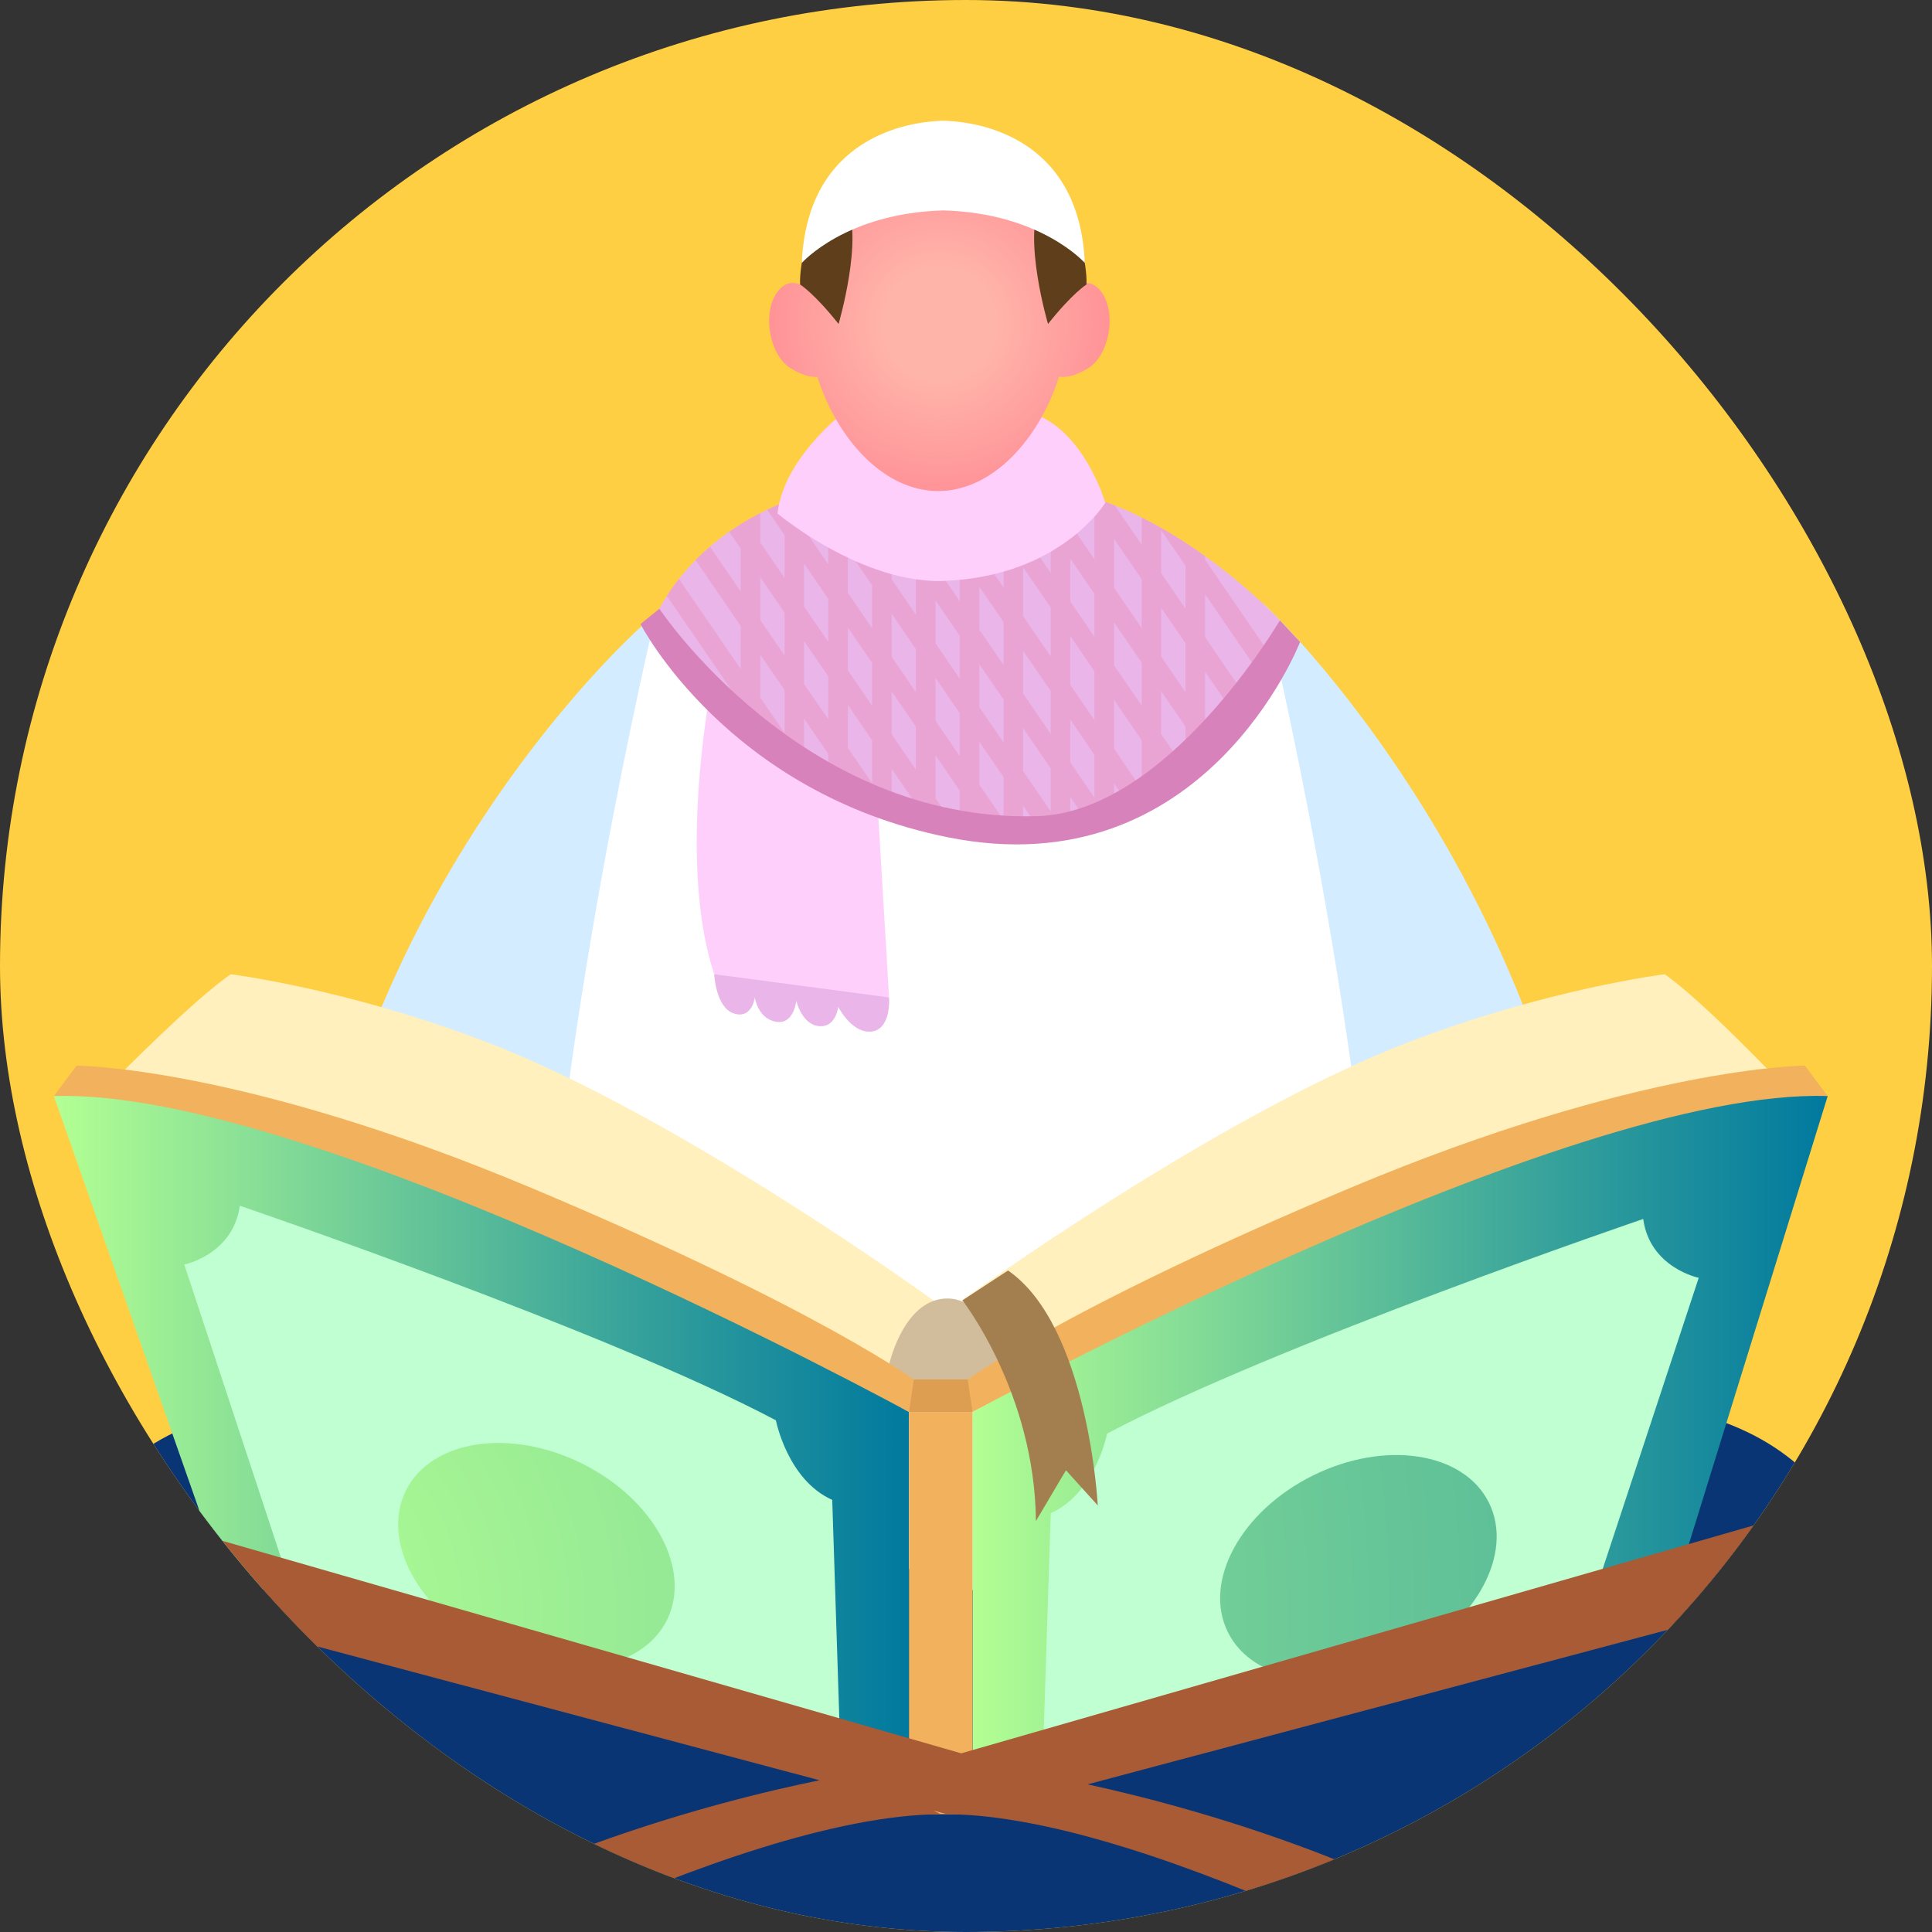 <svg width="80" height="80" viewBox="0 0 80 80" fill="none" xmlns="http://www.w3.org/2000/svg">
<rect x="0" y="0" width="80" height="80" fill="#333333" stroke="none"/>
<g clip-path="url(#clip0_1972_12555)">
<rect width="80" height="80" rx="40" fill="#FFCF43"/>
<path d="M26.632 25.871C26.632 25.871 12.021 38.691 12.385 59.143L23.09 60.927C23.09 60.927 31.436 20.413 26.632 25.871Z" fill="#D4ECFF"/>
<path d="M52.651 25.334C52.651 25.334 66.674 38.692 66.311 59.144L55.605 60.928C55.605 60.928 47.848 19.876 52.651 25.334Z" fill="#D4ECFF"/>
<path d="M57.199 57.632C56.787 43.495 52.464 25.516 52.464 25.516C51.67 24.43 46.268 23.977 42.166 23.79V23.658C42.166 23.658 41.219 23.663 39.801 23.703C38.382 23.663 37.436 23.658 37.436 23.658V23.79C33.334 23.977 27.932 24.43 27.138 25.516C27.138 25.516 22.814 43.495 22.403 57.632C22.121 67.316 31.5 69.657 37.436 70.171V70.259C37.436 70.259 38.358 70.327 39.801 70.298C41.244 70.327 42.166 70.259 42.166 70.259V70.171C48.102 69.657 57.481 67.316 57.199 57.632Z" fill="white"/>
<path d="M29.952 25.84C29.952 25.84 27.744 34.761 29.574 40.342C29.574 40.342 33.898 41.097 36.814 41.303L36.174 30.506L29.952 25.84Z" fill="#FFCFFC"/>
<path d="M52.996 25.682C52.996 25.682 52.805 26.143 52.419 26.848C52.288 27.081 52.139 27.344 51.969 27.623C51.792 27.91 51.593 28.218 51.374 28.537C51.215 28.764 51.048 28.994 50.871 29.228C50.637 29.532 50.386 29.841 50.113 30.149C49.798 30.507 49.458 30.857 49.089 31.197C48.997 31.282 48.902 31.371 48.806 31.452C48.604 31.629 48.395 31.799 48.179 31.969C48.147 31.991 48.115 32.015 48.083 32.04C47.825 32.235 47.556 32.423 47.276 32.596C47.262 32.603 47.251 32.614 47.237 32.621C47.01 32.763 46.773 32.897 46.532 33.021C46.401 33.089 46.266 33.156 46.132 33.216C45.71 33.411 45.271 33.581 44.807 33.712C44.648 33.758 44.485 33.801 44.318 33.836C43.844 33.949 43.348 34.02 42.834 34.048C42.678 34.059 42.523 34.066 42.363 34.066C41.878 34.07 41.378 34.034 40.861 33.956C40.482 33.9 40.107 33.829 39.739 33.744C39.526 33.698 39.317 33.648 39.108 33.592C38.687 33.482 38.272 33.358 37.868 33.22C37.546 33.11 37.231 32.993 36.923 32.869C35.995 32.494 35.116 32.058 34.298 31.59C33.951 31.392 33.614 31.187 33.292 30.978C32.258 30.315 31.333 29.614 30.54 28.941C28.376 27.12 27.14 25.516 27.14 25.516C27.285 25.218 27.444 24.942 27.614 24.677C27.77 24.428 27.937 24.195 28.114 23.972C28.33 23.692 28.56 23.433 28.801 23.192C28.992 22.994 29.194 22.81 29.396 22.636C29.658 22.41 29.927 22.204 30.193 22.02C30.636 21.708 31.075 21.453 31.479 21.248C31.578 21.195 31.673 21.149 31.765 21.106C32.442 20.78 32.998 20.596 33.292 20.511C33.42 20.472 33.498 20.451 33.515 20.447C33.519 20.447 33.519 20.447 33.519 20.447C34.071 20.763 34.603 21.032 35.109 21.255C35.453 21.407 35.789 21.542 36.111 21.655C36.724 21.875 37.302 22.027 37.843 22.126C37.872 22.13 37.9 22.137 37.925 22.14C38.205 22.19 38.474 22.225 38.736 22.247C38.881 22.261 39.023 22.268 39.161 22.271C39.66 22.293 40.125 22.264 40.55 22.197C40.84 22.158 41.109 22.098 41.364 22.031C41.733 21.928 42.066 21.804 42.363 21.666C42.622 21.549 42.855 21.418 43.061 21.294C43.826 20.809 44.198 20.334 44.198 20.334C44.237 20.341 44.279 20.352 44.318 20.362C44.51 20.401 44.697 20.447 44.885 20.5C45.317 20.617 45.746 20.763 46.16 20.929C46.539 21.081 46.914 21.248 47.276 21.432C48.236 21.907 49.125 22.47 49.9 23.029C51.778 24.372 52.996 25.682 52.996 25.682Z" fill="#EAB5E9"/>
<path opacity="0.46" d="M51.969 27.623C52.139 27.344 52.288 27.081 52.419 26.848L49.9 23.175V23.029C49.125 22.47 48.236 21.907 47.276 21.432V22.555L46.16 20.929C45.746 20.763 45.317 20.617 44.885 20.5L45.321 21.138V23.16L44.318 21.698V20.362C44.279 20.352 44.237 20.341 44.198 20.334C44.198 20.334 43.826 20.809 43.061 21.294L43.507 21.946V23.724L42.363 22.055V21.666C42.066 21.804 41.733 21.928 41.364 22.031L41.556 22.307V24.329L40.55 22.863V22.197C40.124 22.264 39.66 22.293 39.161 22.271L39.739 23.114V24.892L38.736 23.426V22.247C38.474 22.225 38.205 22.19 37.925 22.14V22.243L37.843 22.126C37.302 22.027 36.724 21.875 36.111 21.655V22.806L35.109 21.34V21.255C34.603 21.032 34.071 20.763 33.519 20.447C33.519 20.447 33.519 20.447 33.515 20.447L34.298 21.591V23.369L33.292 21.903V20.511C32.998 20.596 32.442 20.78 31.765 21.106L32.484 22.155V23.929L31.479 22.466V21.248C31.075 21.453 30.636 21.708 30.193 22.02L30.671 22.714V24.492L29.396 22.636C29.194 22.81 28.992 22.994 28.801 23.192L30.671 25.923V27.701L28.114 23.972C27.937 24.195 27.77 24.428 27.614 24.677L30.54 28.941C31.333 29.614 32.258 30.315 33.292 30.978V29.752L34.298 31.218V31.59C35.116 32.058 35.995 32.494 36.923 32.869V31.835L37.868 33.22C38.272 33.358 38.687 33.482 39.108 33.592L38.736 33.05V31.275L39.739 32.738V33.744C40.107 33.829 40.482 33.9 40.861 33.956C41.378 34.034 41.878 34.07 42.363 34.066V33.358L42.834 34.048C43.348 34.02 43.844 33.949 44.318 33.836V33L44.807 33.712C45.271 33.581 45.71 33.411 46.132 33.216V32.437L46.532 33.021L46.596 33.117L47.265 32.66L47.237 32.621L46.132 31.006V28.983L47.276 30.652V32.596C47.556 32.423 47.825 32.235 48.083 32.04V31.835L48.179 31.969L48.207 32.012L48.877 31.555L48.806 31.452L48.083 30.4V28.626L49.089 30.089V31.197C49.458 30.857 49.798 30.507 50.113 30.149L49.9 29.841V27.815L50.871 29.228C51.048 28.994 51.215 28.764 51.374 28.537L49.9 26.384V24.606L51.969 27.623ZM32.484 30.347L31.479 28.881V27.106L32.484 28.569V30.347ZM32.484 27.138L31.479 25.675V23.897L32.484 25.364V27.138ZM34.298 29.784L33.292 28.321V26.543L34.298 28.009V29.784ZM34.298 26.578L33.292 25.112V23.334L34.298 24.8V26.578ZM36.111 32.433L35.109 30.967V29.189L36.111 30.655V32.433ZM36.111 29.224L35.109 27.758V25.98L36.111 27.446V29.224ZM36.111 26.015L35.109 24.549V22.774L36.111 24.237V26.015ZM37.925 31.87L36.923 30.404V28.629L37.925 30.092V31.87ZM37.925 28.661L36.923 27.195V25.42L37.925 26.883V28.661ZM37.925 25.452L36.923 23.986V22.211L37.925 23.678V25.452ZM39.739 31.307L38.736 29.841V28.066L39.739 29.532V31.307ZM39.739 28.098L38.736 26.635V24.857L39.739 26.323V28.098ZM41.556 33.953L40.55 32.49V30.712L41.556 32.178V33.953ZM41.556 30.747L40.55 29.281V27.503L41.556 28.969V30.747ZM41.556 27.538L40.55 26.072V24.294L41.556 25.76V27.538ZM43.507 33.595L42.363 31.927V30.149L43.507 31.821V33.595ZM43.507 30.386L42.363 28.718V26.943L43.507 28.612V30.386ZM43.507 27.181L42.363 25.509V23.486L43.507 25.155V27.181ZM45.321 33.035L44.318 31.569V29.791L45.321 31.258V33.035ZM45.321 29.826L44.318 28.36V26.338L45.321 27.8V29.826ZM45.321 26.369L44.318 24.903V23.129L45.321 24.595V26.369ZM47.276 29.221L46.132 27.552V25.774L47.276 27.443V29.221ZM47.276 26.012L46.132 24.343V22.317L47.276 23.989V26.012ZM49.089 28.658L48.083 27.191V25.169L49.089 26.635V28.658ZM49.089 25.204L48.083 23.738V21.96L49.089 23.426V25.204Z" fill="#E891BB"/>
<path d="M45.768 20.82C45.768 20.82 45.726 20.888 45.637 21.008C45.524 21.164 45.325 21.405 45.042 21.681C44.741 21.982 44.337 22.322 43.824 22.652C43.714 22.722 43.6 22.793 43.484 22.861C43.261 22.988 43.016 23.116 42.758 23.233C42.733 23.243 42.704 23.254 42.68 23.264C42.428 23.378 42.155 23.48 41.868 23.576C41.84 23.583 41.815 23.594 41.787 23.601C41.525 23.682 41.249 23.757 40.958 23.82C40.926 23.828 40.898 23.835 40.866 23.838C40.608 23.895 40.338 23.941 40.055 23.973C39.991 23.983 39.928 23.991 39.864 23.997C39.605 24.026 39.336 24.044 39.06 24.054C39.014 24.058 38.968 24.058 38.922 24.058H38.911C38.642 24.061 38.373 24.044 38.103 24.008C37.944 23.994 37.785 23.969 37.625 23.937C37.168 23.856 36.718 23.728 36.286 23.576C35.939 23.456 35.603 23.317 35.284 23.172C34.136 22.648 33.191 22.011 32.659 21.621C32.362 21.405 32.195 21.263 32.195 21.263C32.213 21.1 32.241 20.941 32.28 20.785C32.358 20.463 32.479 20.147 32.62 19.85C32.635 19.825 32.649 19.8 32.659 19.776C32.957 19.191 33.35 18.667 33.722 18.245C33.98 17.944 34.232 17.696 34.434 17.512C34.692 17.271 34.866 17.137 34.866 17.137C35.004 17.201 35.142 17.261 35.284 17.317C35.617 17.452 35.953 17.558 36.286 17.647C36.828 17.785 37.367 17.866 37.887 17.905C37.962 17.909 38.032 17.912 38.103 17.916C38.38 17.93 38.649 17.934 38.911 17.923C38.978 17.923 39.045 17.923 39.109 17.916C39.432 17.905 39.743 17.877 40.037 17.838H40.055C40.342 17.799 40.615 17.753 40.866 17.703C41.008 17.675 41.146 17.647 41.273 17.615C41.953 17.456 42.453 17.282 42.68 17.193C42.772 17.158 42.821 17.137 42.821 17.137C42.988 17.193 43.144 17.268 43.292 17.353C45.046 18.323 45.768 20.82 45.768 20.82Z" fill="#FFCFFC"/>
<path d="M45.455 11.921C45.003 11.5 44.496 11.818 44.222 12.06C43.856 8.915 41.59 6.494 38.848 6.494C36.128 6.494 33.876 8.877 33.483 11.985C33.196 11.761 32.746 11.543 32.34 11.921C31.507 12.696 31.794 14.677 32.742 15.251C33.261 15.566 33.623 15.621 33.846 15.608C34.669 18.187 36.599 20.333 38.848 20.333C41.1 20.333 43.032 18.181 43.853 15.597C44.06 15.633 44.452 15.616 45.053 15.251C46.001 14.677 46.288 12.696 45.455 11.921Z" fill="url(#paint0_radial_1972_12555)"/>
<path d="M34.723 13.414C34.723 13.414 35.776 9.855 35.034 8.361L33.603 9.194C33.603 9.194 33.088 10.834 33.13 11.78C33.13 11.78 33.712 12.141 34.723 13.414Z" fill="#5F3E1B"/>
<path d="M43.396 13.414C43.396 13.414 42.343 9.855 43.085 8.361L44.516 9.194C44.516 9.194 45.031 10.834 44.989 11.78C44.989 11.78 44.407 12.141 43.396 13.414Z" fill="#5F3E1B"/>
<path d="M44.919 10.888C44.691 5.623 40.436 5.06 39.222 5.006V5.002C39.222 5.002 39.163 4.999 39.06 5C38.958 4.999 38.898 5.002 38.898 5.002V5.006C37.684 5.059 33.43 5.623 33.201 10.888C33.201 10.888 35.014 8.824 39.06 8.713C43.107 8.823 44.919 10.888 44.919 10.888Z" fill="white"/>
<path d="M29.574 40.34C29.574 40.34 29.631 41.712 30.386 41.964C31.141 42.215 31.256 41.3 31.256 41.3C31.256 41.3 31.37 42.17 32.125 42.307C32.88 42.444 32.971 41.438 32.971 41.438C32.971 41.438 33.2 42.422 33.909 42.49C34.618 42.559 34.709 41.69 34.709 41.69C34.709 41.69 35.213 42.696 35.968 42.719C36.722 42.742 36.845 41.832 36.814 41.301L29.574 40.34Z" fill="#EAB5E9"/>
<path d="M66.221 58.046C54.838 57.959 41.063 65.396 39.801 66.091C38.54 65.397 24.765 57.959 13.382 58.046C3.439 58.121 0.892 65.182 2.402 71.633C3.912 78.084 12.421 80.005 17.773 80.279C22.361 80.515 35.995 80.347 39.801 80.294C43.607 80.347 57.242 80.515 61.829 80.279C67.182 80.005 75.691 78.083 77.201 71.633C78.71 65.182 76.163 58.121 66.221 58.046Z" fill="#0A3575"/>
<path d="M26.521 25.84C26.521 25.84 30.097 32.822 39.238 34.668C49.887 36.819 53.834 26.581 53.834 26.581L52.997 25.685C52.997 25.685 48.36 33.643 42.936 33.795C33.197 34.069 27.303 25.207 27.303 25.207L26.521 25.84Z" fill="#D882BB"/>
<path d="M4.873 44.59C4.873 44.59 7.971 41.44 9.55 40.342C9.55 40.342 14.372 40.934 20.163 43.155C28.123 46.209 38.669 53.86 38.669 53.86V57.794C38.669 57.794 5.01 46.718 4.873 44.59Z" fill="#FFF0BE"/>
<path d="M73.712 44.814C73.712 44.814 70.511 41.44 68.932 40.342C68.932 40.342 64.109 40.934 58.319 43.155C50.358 46.209 39.812 53.86 39.812 53.86V57.795C39.812 57.795 73.575 46.941 73.712 44.814Z" fill="#FFF0BE"/>
<path d="M36.827 56.46C36.827 56.46 37.446 53.733 39.264 53.768C41.083 53.802 41.597 56.89 41.597 56.89C41.597 56.89 40.431 57.439 38.956 57.439C37.48 57.439 36.827 56.46 36.827 56.46Z" fill="#D1BD9B"/>
<path d="M2.23 45.385L3.168 44.127C3.168 44.127 9.962 44.127 22.04 49.205C34.117 54.283 38.097 57.302 38.097 57.302L37.64 58.469C37.64 58.469 14.125 46.232 2.23 45.385Z" fill="#F2B15C"/>
<path d="M75.679 45.385L74.741 44.127C74.741 44.127 67.948 44.127 55.87 49.205C43.792 54.283 39.812 57.303 39.812 57.303L40.27 58.469C40.27 58.469 63.785 46.232 75.679 45.385Z" fill="#F2B15C"/>
<path d="M2.23 45.386L9.207 65.264L37.64 74.48V58.47C37.64 58.47 13.027 45.02 2.23 45.386Z" fill="url(#paint1_linear_1972_12555)"/>
<path d="M75.681 45.386L69.047 66.796L40.272 75.123V58.47C40.272 58.47 64.884 45.02 75.681 45.386Z" fill="url(#paint2_linear_1972_12555)"/>
<path d="M40.27 58.469H37.64V75.121H40.27V58.469Z" fill="#F2B15C"/>
<path d="M37.64 58.471L37.84 57.121H40.07L40.27 58.471H37.64Z" fill="#DD9E52"/>
<path d="M12.022 65.675L7.63 52.362C7.63 52.362 9.654 51.95 9.929 49.926C9.929 49.926 25.129 55.107 32.128 58.812C32.128 58.812 32.608 61.283 34.461 62.106L34.786 72.125L12.022 65.675Z" fill="#BFFFD2"/>
<path d="M65.949 66.224L70.341 52.911C70.341 52.911 68.317 52.499 68.042 50.475C68.042 50.475 52.842 55.656 45.843 59.361C45.843 59.361 45.362 61.832 43.51 62.655L43.185 72.674L65.949 66.224Z" fill="#BFFFD2"/>
<path d="M27.616 67.084C26.574 69.184 23.31 69.687 20.325 68.206C17.34 66.726 15.765 63.823 16.807 61.723C17.848 59.622 21.113 59.12 24.097 60.6C27.082 62.08 28.657 64.983 27.616 67.084Z" fill="url(#paint3_radial_1972_12555)"/>
<path d="M50.844 67.584C51.885 69.684 55.15 70.187 58.135 68.706C61.119 67.226 62.694 64.323 61.653 62.223C60.611 60.122 57.347 59.62 54.362 61.1C51.377 62.58 49.802 65.483 50.844 67.584Z" fill="url(#paint4_radial_1972_12555)"/>
<path d="M73.713 66.247L73.347 62.953L39.802 72.602L6.257 62.953L5.891 66.247L33.936 73.717C29.824 74.551 18.453 77.353 10.923 83.997H14.766C14.766 83.997 30.206 75.168 38.956 75.122L38.648 74.972L39.212 75.122C47.962 75.168 63.402 83.997 63.402 83.997H67.245C60.159 77.746 49.674 74.896 45.034 73.886L73.713 66.247Z" fill="#A85B35"/>
<path d="M39.852 53.844C39.852 53.844 42.849 57.677 42.895 62.984L44.139 60.88L45.457 62.339C45.457 62.339 45.071 54.907 41.741 52.609L39.852 53.844Z" fill="#A37E4E"/>
</g>
<defs>
<radialGradient id="paint0_radial_1972_12555" cx="0" cy="0" r="1" gradientUnits="userSpaceOnUse" gradientTransform="translate(38.898 13.414) scale(12.685 12.685)">
<stop offset="0.182" stop-color="#FFB4A9"/>
<stop offset="1" stop-color="#FF6A83"/>
</radialGradient>
<linearGradient id="paint1_linear_1972_12555" x1="2.231" y1="59.93" x2="37.64" y2="59.93" gradientUnits="userSpaceOnUse">
<stop stop-color="#B3FF93"/>
<stop offset="0.669" stop-color="#38A39B"/>
<stop offset="1" stop-color="#00799E"/>
</linearGradient>
<linearGradient id="paint2_linear_1972_12555" x1="40.271" y1="60.251" x2="75.681" y2="60.251" gradientUnits="userSpaceOnUse">
<stop stop-color="#B3FF93"/>
<stop offset="0.669" stop-color="#38A39B"/>
<stop offset="1" stop-color="#00799E"/>
</linearGradient>
<radialGradient id="paint3_radial_1972_12555" cx="0" cy="0" r="1" gradientUnits="userSpaceOnUse" gradientTransform="translate(9.532 66.871) scale(114.775 114.775)">
<stop stop-color="#B3FF93"/>
<stop offset="0.669" stop-color="#38A39B"/>
<stop offset="1" stop-color="#00799E"/>
</radialGradient>
<radialGradient id="paint4_radial_1972_12555" cx="0" cy="0" r="1" gradientUnits="userSpaceOnUse" gradientTransform="translate(9.533 66.87) scale(114.775 114.775)">
<stop stop-color="#B3FF93"/>
<stop offset="0.669" stop-color="#38A39B"/>
<stop offset="1" stop-color="#00799E"/>
</radialGradient>
<clipPath id="clip0_1972_12555">
<rect width="80" height="80" rx="40" fill="white"/>
</clipPath>
</defs>
</svg>
